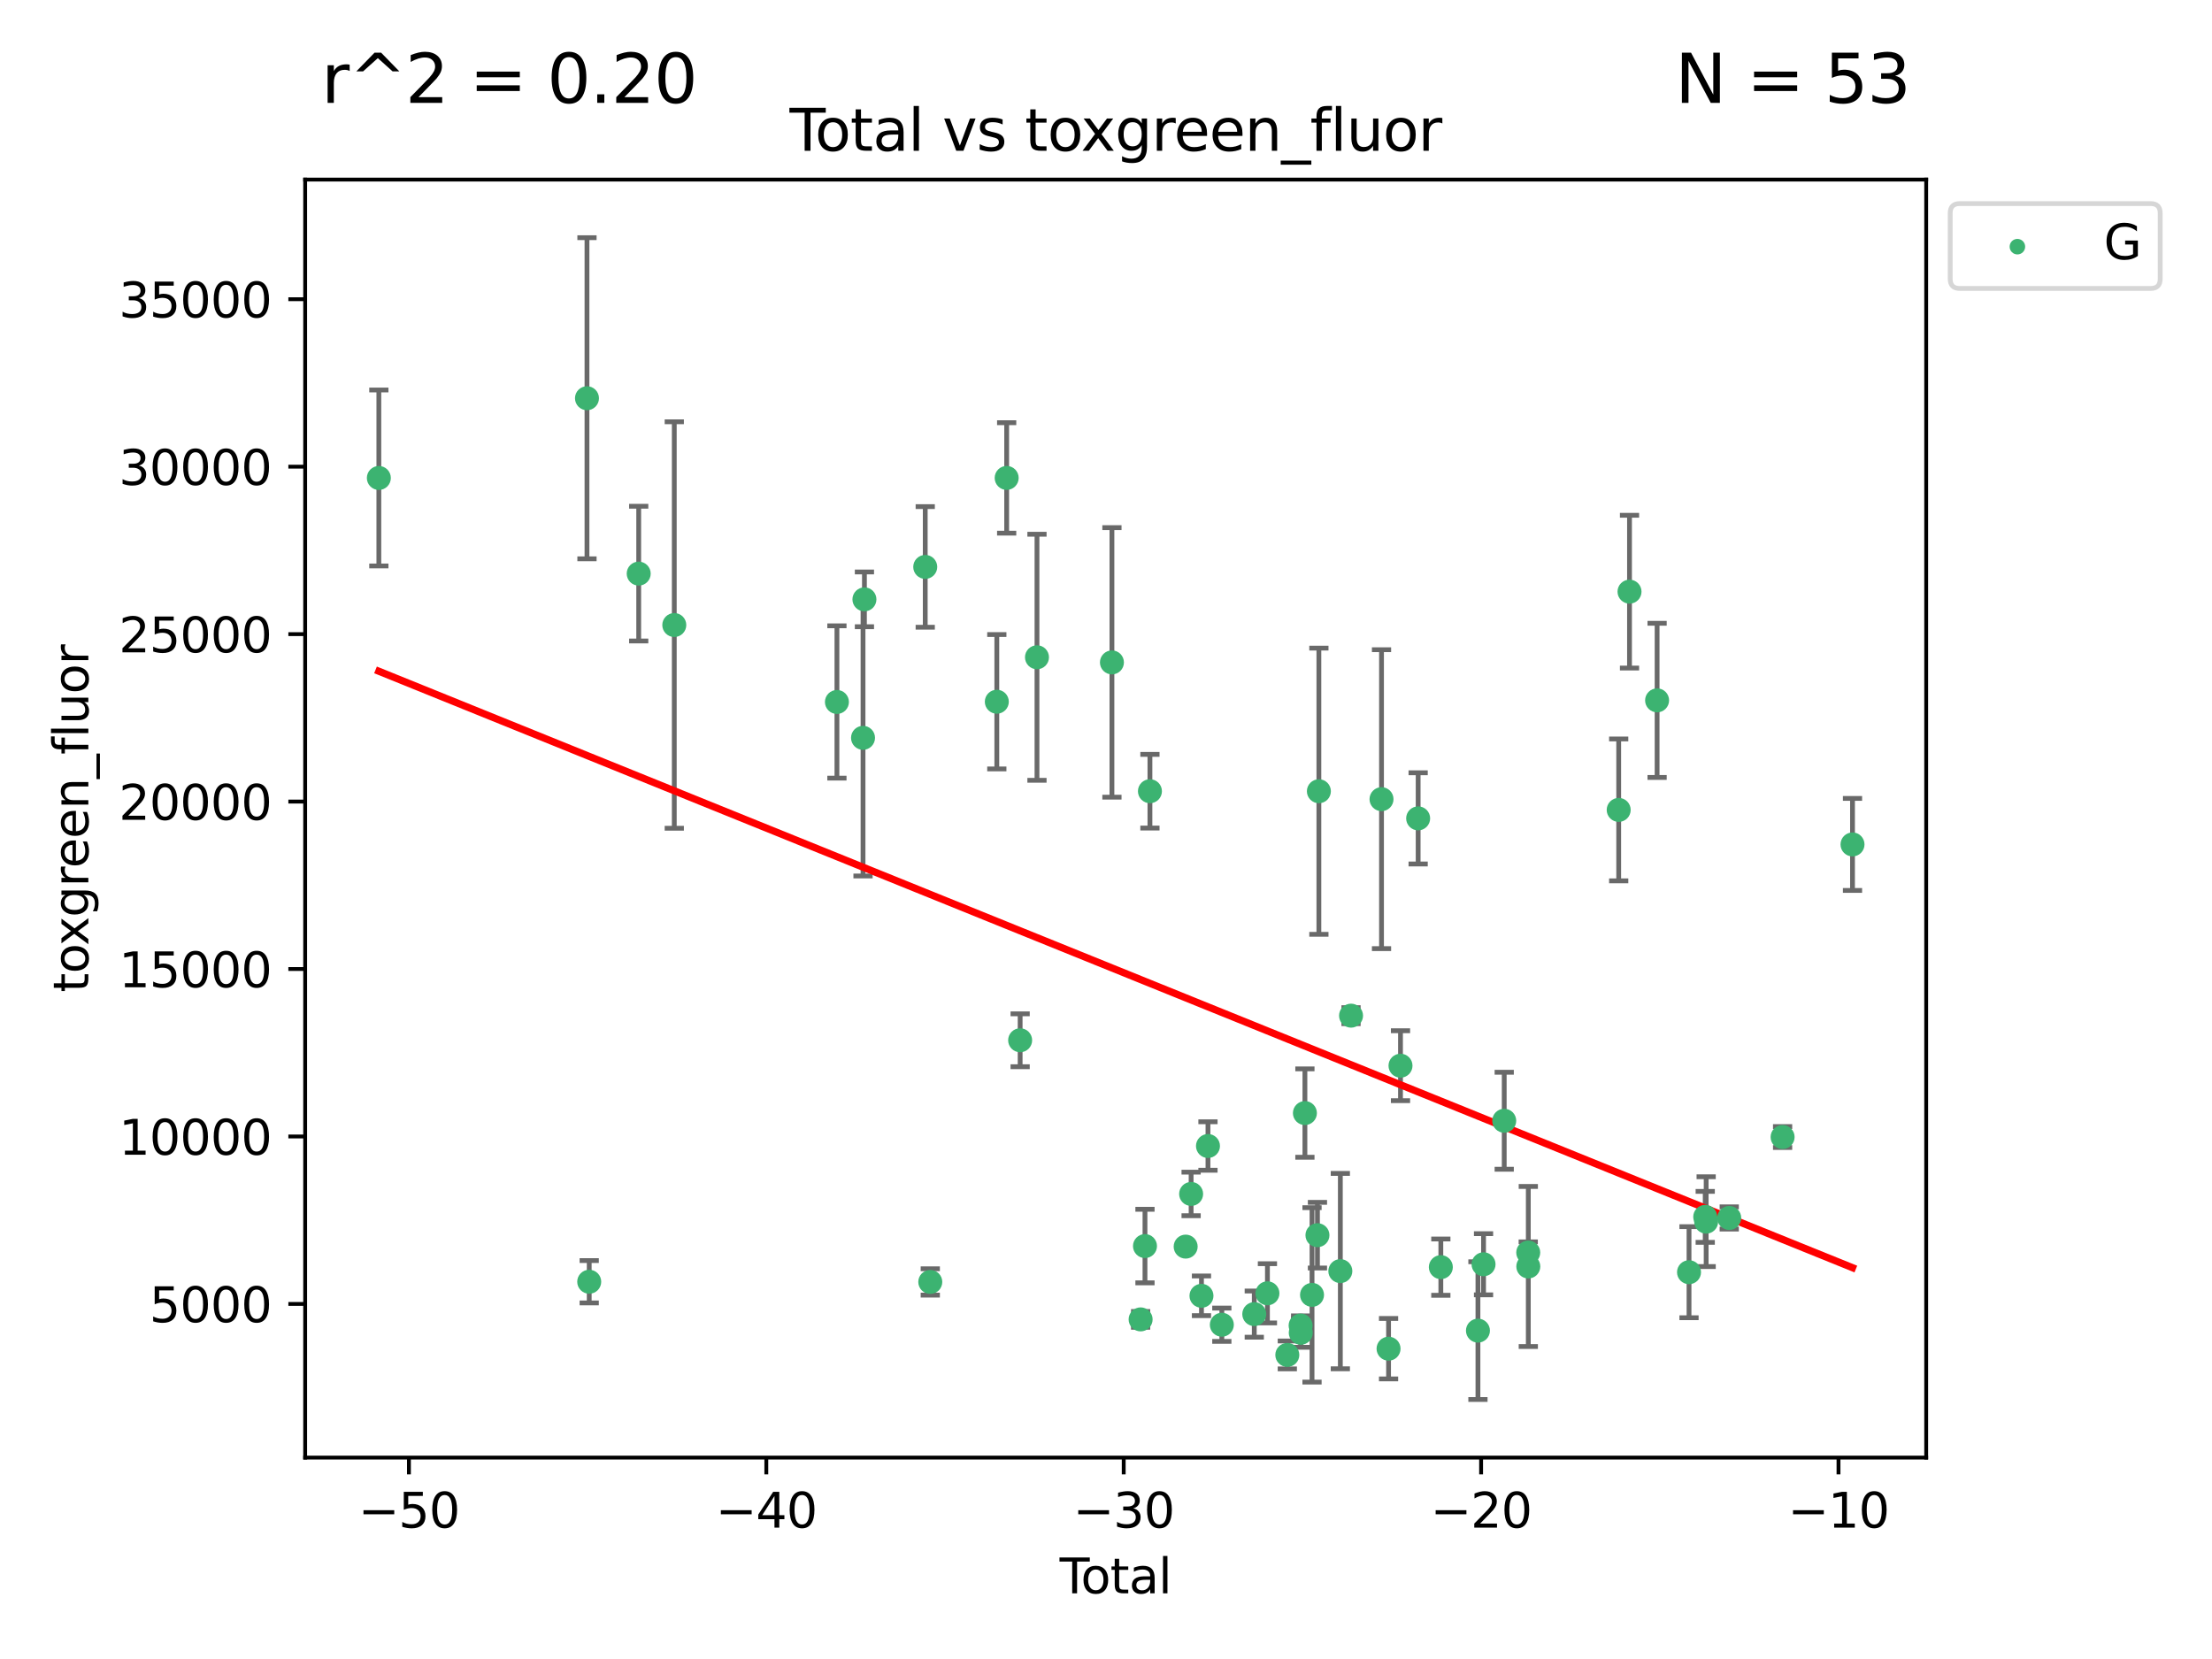 <?xml version="1.0" encoding="utf-8" standalone="no"?>
<!DOCTYPE svg PUBLIC "-//W3C//DTD SVG 1.1//EN"
  "http://www.w3.org/Graphics/SVG/1.1/DTD/svg11.dtd">
<svg xmlns:xlink="http://www.w3.org/1999/xlink" width="460.8pt" height="345.6pt" viewBox="0 0 460.8 345.6" xmlns="http://www.w3.org/2000/svg" version="1.1">
 <defs>
  <style type="text/css">*{stroke-linejoin: round; stroke-linecap: butt}</style>
 </defs>
 <g id="figure_1">
  <g id="patch_1">
   <path d="M 0 345.6 
L 460.8 345.6 
L 460.8 0 
L 0 0 
z
" style="fill: #ffffff"/>
  </g>
  <g id="axes_1">
   <g id="patch_2">
    <path d="M 63.571 303.64 
L 401.26 303.64 
L 401.26 37.411 
L 63.571 37.411 
z
" style="fill: #ffffff"/>
   </g>
   <g id="PathCollection_1">
    <defs>
     <path id="m66eaaedd91" d="M 0 1.118 
C 0.297 1.118 0.581 1 0.791 0.791 
C 1 0.581 1.118 0.297 1.118 0 
C 1.118 -0.297 1 -0.581 0.791 -0.791 
C 0.581 -1 0.297 -1.118 0 -1.118 
C -0.297 -1.118 -0.581 -1 -0.791 -0.791 
C -1 -0.581 -1.118 -0.297 -1.118 0 
C -1.118 0.297 -1 0.581 -0.791 0.791 
C -0.581 1 -0.297 1.118 0 1.118 
z
" style="stroke: #3cb371"/>
    </defs>
    <g clip-path="url(#p261de5736b)">
     <use xlink:href="#m66eaaedd91" x="78.921" y="99.568" style="fill: #3cb371; stroke: #3cb371"/>
     <use xlink:href="#m66eaaedd91" x="122.278" y="82.96" style="fill: #3cb371; stroke: #3cb371"/>
     <use xlink:href="#m66eaaedd91" x="122.745" y="267.011" style="fill: #3cb371; stroke: #3cb371"/>
     <use xlink:href="#m66eaaedd91" x="133.054" y="119.494" style="fill: #3cb371; stroke: #3cb371"/>
     <use xlink:href="#m66eaaedd91" x="140.466" y="130.205" style="fill: #3cb371; stroke: #3cb371"/>
     <use xlink:href="#m66eaaedd91" x="174.347" y="146.233" style="fill: #3cb371; stroke: #3cb371"/>
     <use xlink:href="#m66eaaedd91" x="179.784" y="153.704" style="fill: #3cb371; stroke: #3cb371"/>
     <use xlink:href="#m66eaaedd91" x="180.076" y="124.857" style="fill: #3cb371; stroke: #3cb371"/>
     <use xlink:href="#m66eaaedd91" x="192.744" y="118.098" style="fill: #3cb371; stroke: #3cb371"/>
     <use xlink:href="#m66eaaedd91" x="193.795" y="267.051" style="fill: #3cb371; stroke: #3cb371"/>
     <use xlink:href="#m66eaaedd91" x="207.655" y="146.182" style="fill: #3cb371; stroke: #3cb371"/>
     <use xlink:href="#m66eaaedd91" x="209.708" y="99.56" style="fill: #3cb371; stroke: #3cb371"/>
     <use xlink:href="#m66eaaedd91" x="212.514" y="216.706" style="fill: #3cb371; stroke: #3cb371"/>
     <use xlink:href="#m66eaaedd91" x="216.022" y="136.922" style="fill: #3cb371; stroke: #3cb371"/>
     <use xlink:href="#m66eaaedd91" x="231.636" y="137.991" style="fill: #3cb371; stroke: #3cb371"/>
     <use xlink:href="#m66eaaedd91" x="237.612" y="274.852" style="fill: #3cb371; stroke: #3cb371"/>
     <use xlink:href="#m66eaaedd91" x="238.521" y="259.579" style="fill: #3cb371; stroke: #3cb371"/>
     <use xlink:href="#m66eaaedd91" x="239.552" y="164.825" style="fill: #3cb371; stroke: #3cb371"/>
     <use xlink:href="#m66eaaedd91" x="246.995" y="259.692" style="fill: #3cb371; stroke: #3cb371"/>
     <use xlink:href="#m66eaaedd91" x="248.132" y="248.718" style="fill: #3cb371; stroke: #3cb371"/>
     <use xlink:href="#m66eaaedd91" x="250.289" y="269.94" style="fill: #3cb371; stroke: #3cb371"/>
     <use xlink:href="#m66eaaedd91" x="251.643" y="238.732" style="fill: #3cb371; stroke: #3cb371"/>
     <use xlink:href="#m66eaaedd91" x="254.53" y="275.967" style="fill: #3cb371; stroke: #3cb371"/>
     <use xlink:href="#m66eaaedd91" x="261.288" y="273.753" style="fill: #3cb371; stroke: #3cb371"/>
     <use xlink:href="#m66eaaedd91" x="264.028" y="269.422" style="fill: #3cb371; stroke: #3cb371"/>
     <use xlink:href="#m66eaaedd91" x="268.172" y="282.255" style="fill: #3cb371; stroke: #3cb371"/>
     <use xlink:href="#m66eaaedd91" x="270.942" y="276.133" style="fill: #3cb371; stroke: #3cb371"/>
     <use xlink:href="#m66eaaedd91" x="270.973" y="277.644" style="fill: #3cb371; stroke: #3cb371"/>
     <use xlink:href="#m66eaaedd91" x="271.837" y="231.873" style="fill: #3cb371; stroke: #3cb371"/>
     <use xlink:href="#m66eaaedd91" x="273.319" y="269.747" style="fill: #3cb371; stroke: #3cb371"/>
     <use xlink:href="#m66eaaedd91" x="274.449" y="257.311" style="fill: #3cb371; stroke: #3cb371"/>
     <use xlink:href="#m66eaaedd91" x="274.747" y="164.829" style="fill: #3cb371; stroke: #3cb371"/>
     <use xlink:href="#m66eaaedd91" x="279.217" y="264.794" style="fill: #3cb371; stroke: #3cb371"/>
     <use xlink:href="#m66eaaedd91" x="281.447" y="211.581" style="fill: #3cb371; stroke: #3cb371"/>
     <use xlink:href="#m66eaaedd91" x="287.795" y="166.481" style="fill: #3cb371; stroke: #3cb371"/>
     <use xlink:href="#m66eaaedd91" x="289.262" y="280.956" style="fill: #3cb371; stroke: #3cb371"/>
     <use xlink:href="#m66eaaedd91" x="291.75" y="222.005" style="fill: #3cb371; stroke: #3cb371"/>
     <use xlink:href="#m66eaaedd91" x="295.426" y="170.482" style="fill: #3cb371; stroke: #3cb371"/>
     <use xlink:href="#m66eaaedd91" x="300.153" y="263.968" style="fill: #3cb371; stroke: #3cb371"/>
     <use xlink:href="#m66eaaedd91" x="307.883" y="277.195" style="fill: #3cb371; stroke: #3cb371"/>
     <use xlink:href="#m66eaaedd91" x="309.049" y="263.37" style="fill: #3cb371; stroke: #3cb371"/>
     <use xlink:href="#m66eaaedd91" x="313.358" y="233.473" style="fill: #3cb371; stroke: #3cb371"/>
     <use xlink:href="#m66eaaedd91" x="318.359" y="260.927" style="fill: #3cb371; stroke: #3cb371"/>
     <use xlink:href="#m66eaaedd91" x="318.374" y="263.832" style="fill: #3cb371; stroke: #3cb371"/>
     <use xlink:href="#m66eaaedd91" x="337.204" y="168.718" style="fill: #3cb371; stroke: #3cb371"/>
     <use xlink:href="#m66eaaedd91" x="339.458" y="123.252" style="fill: #3cb371; stroke: #3cb371"/>
     <use xlink:href="#m66eaaedd91" x="345.204" y="145.898" style="fill: #3cb371; stroke: #3cb371"/>
     <use xlink:href="#m66eaaedd91" x="351.854" y="265.024" style="fill: #3cb371; stroke: #3cb371"/>
     <use xlink:href="#m66eaaedd91" x="355.23" y="253.492" style="fill: #3cb371; stroke: #3cb371"/>
     <use xlink:href="#m66eaaedd91" x="355.424" y="254.494" style="fill: #3cb371; stroke: #3cb371"/>
     <use xlink:href="#m66eaaedd91" x="360.232" y="253.723" style="fill: #3cb371; stroke: #3cb371"/>
     <use xlink:href="#m66eaaedd91" x="371.349" y="236.865" style="fill: #3cb371; stroke: #3cb371"/>
     <use xlink:href="#m66eaaedd91" x="385.911" y="175.91" style="fill: #3cb371; stroke: #3cb371"/>
    </g>
   </g>
   <g id="matplotlib.axis_1">
    <g id="xtick_1">
     <g id="line2d_1">
      <defs>
       <path id="mde7585694d" d="M 0 0 
L 0 3.5 
" style="stroke: #000000; stroke-width: 0.8"/>
      </defs>
      <g>
       <use xlink:href="#mde7585694d" x="85.187" y="303.64" style="stroke: #000000; stroke-width: 0.8"/>
      </g>
     </g>
     <g id="text_1">
      <!-- −50 -->
      <g transform="translate(74.634 318.238)scale(0.1 -0.1)">
       <defs>
        <path id="DejaVuSans-2212" d="M 678 2272 
L 4684 2272 
L 4684 1741 
L 678 1741 
L 678 2272 
z
" transform="scale(0.016)"/>
        <path id="DejaVuSans-35" d="M 691 4666 
L 3169 4666 
L 3169 4134 
L 1269 4134 
L 1269 2991 
Q 1406 3038 1543 3061 
Q 1681 3084 1819 3084 
Q 2600 3084 3056 2656 
Q 3513 2228 3513 1497 
Q 3513 744 3044 326 
Q 2575 -91 1722 -91 
Q 1428 -91 1123 -41 
Q 819 9 494 109 
L 494 744 
Q 775 591 1075 516 
Q 1375 441 1709 441 
Q 2250 441 2565 725 
Q 2881 1009 2881 1497 
Q 2881 1984 2565 2268 
Q 2250 2553 1709 2553 
Q 1456 2553 1204 2497 
Q 953 2441 691 2322 
L 691 4666 
z
" transform="scale(0.016)"/>
        <path id="DejaVuSans-30" d="M 2034 4250 
Q 1547 4250 1301 3770 
Q 1056 3291 1056 2328 
Q 1056 1369 1301 889 
Q 1547 409 2034 409 
Q 2525 409 2770 889 
Q 3016 1369 3016 2328 
Q 3016 3291 2770 3770 
Q 2525 4250 2034 4250 
z
M 2034 4750 
Q 2819 4750 3233 4129 
Q 3647 3509 3647 2328 
Q 3647 1150 3233 529 
Q 2819 -91 2034 -91 
Q 1250 -91 836 529 
Q 422 1150 422 2328 
Q 422 3509 836 4129 
Q 1250 4750 2034 4750 
z
" transform="scale(0.016)"/>
       </defs>
       <use xlink:href="#DejaVuSans-2212"/>
       <use xlink:href="#DejaVuSans-35" x="83.789"/>
       <use xlink:href="#DejaVuSans-30" x="147.412"/>
      </g>
     </g>
    </g>
    <g id="xtick_2">
     <g id="line2d_2">
      <g>
       <use xlink:href="#mde7585694d" x="159.638" y="303.64" style="stroke: #000000; stroke-width: 0.8"/>
      </g>
     </g>
     <g id="text_2">
      <!-- −40 -->
      <g transform="translate(149.086 318.238)scale(0.1 -0.1)">
       <defs>
        <path id="DejaVuSans-34" d="M 2419 4116 
L 825 1625 
L 2419 1625 
L 2419 4116 
z
M 2253 4666 
L 3047 4666 
L 3047 1625 
L 3713 1625 
L 3713 1100 
L 3047 1100 
L 3047 0 
L 2419 0 
L 2419 1100 
L 313 1100 
L 313 1709 
L 2253 4666 
z
" transform="scale(0.016)"/>
       </defs>
       <use xlink:href="#DejaVuSans-2212"/>
       <use xlink:href="#DejaVuSans-34" x="83.789"/>
       <use xlink:href="#DejaVuSans-30" x="147.412"/>
      </g>
     </g>
    </g>
    <g id="xtick_3">
     <g id="line2d_3">
      <g>
       <use xlink:href="#mde7585694d" x="234.089" y="303.64" style="stroke: #000000; stroke-width: 0.8"/>
      </g>
     </g>
     <g id="text_3">
      <!-- −30 -->
      <g transform="translate(223.537 318.238)scale(0.1 -0.1)">
       <defs>
        <path id="DejaVuSans-33" d="M 2597 2516 
Q 3050 2419 3304 2112 
Q 3559 1806 3559 1356 
Q 3559 666 3084 287 
Q 2609 -91 1734 -91 
Q 1441 -91 1130 -33 
Q 819 25 488 141 
L 488 750 
Q 750 597 1062 519 
Q 1375 441 1716 441 
Q 2309 441 2620 675 
Q 2931 909 2931 1356 
Q 2931 1769 2642 2001 
Q 2353 2234 1838 2234 
L 1294 2234 
L 1294 2753 
L 1863 2753 
Q 2328 2753 2575 2939 
Q 2822 3125 2822 3475 
Q 2822 3834 2567 4026 
Q 2313 4219 1838 4219 
Q 1578 4219 1281 4162 
Q 984 4106 628 3988 
L 628 4550 
Q 988 4650 1302 4700 
Q 1616 4750 1894 4750 
Q 2613 4750 3031 4423 
Q 3450 4097 3450 3541 
Q 3450 3153 3228 2886 
Q 3006 2619 2597 2516 
z
" transform="scale(0.016)"/>
       </defs>
       <use xlink:href="#DejaVuSans-2212"/>
       <use xlink:href="#DejaVuSans-33" x="83.789"/>
       <use xlink:href="#DejaVuSans-30" x="147.412"/>
      </g>
     </g>
    </g>
    <g id="xtick_4">
     <g id="line2d_4">
      <g>
       <use xlink:href="#mde7585694d" x="308.541" y="303.64" style="stroke: #000000; stroke-width: 0.8"/>
      </g>
     </g>
     <g id="text_4">
      <!-- −20 -->
      <g transform="translate(297.988 318.238)scale(0.1 -0.1)">
       <defs>
        <path id="DejaVuSans-32" d="M 1228 531 
L 3431 531 
L 3431 0 
L 469 0 
L 469 531 
Q 828 903 1448 1529 
Q 2069 2156 2228 2338 
Q 2531 2678 2651 2914 
Q 2772 3150 2772 3378 
Q 2772 3750 2511 3984 
Q 2250 4219 1831 4219 
Q 1534 4219 1204 4116 
Q 875 4013 500 3803 
L 500 4441 
Q 881 4594 1212 4672 
Q 1544 4750 1819 4750 
Q 2544 4750 2975 4387 
Q 3406 4025 3406 3419 
Q 3406 3131 3298 2873 
Q 3191 2616 2906 2266 
Q 2828 2175 2409 1742 
Q 1991 1309 1228 531 
z
" transform="scale(0.016)"/>
       </defs>
       <use xlink:href="#DejaVuSans-2212"/>
       <use xlink:href="#DejaVuSans-32" x="83.789"/>
       <use xlink:href="#DejaVuSans-30" x="147.412"/>
      </g>
     </g>
    </g>
    <g id="xtick_5">
     <g id="line2d_5">
      <g>
       <use xlink:href="#mde7585694d" x="382.992" y="303.64" style="stroke: #000000; stroke-width: 0.8"/>
      </g>
     </g>
     <g id="text_5">
      <!-- −10 -->
      <g transform="translate(372.44 318.238)scale(0.1 -0.1)">
       <defs>
        <path id="DejaVuSans-31" d="M 794 531 
L 1825 531 
L 1825 4091 
L 703 3866 
L 703 4441 
L 1819 4666 
L 2450 4666 
L 2450 531 
L 3481 531 
L 3481 0 
L 794 0 
L 794 531 
z
" transform="scale(0.016)"/>
       </defs>
       <use xlink:href="#DejaVuSans-2212"/>
       <use xlink:href="#DejaVuSans-31" x="83.789"/>
       <use xlink:href="#DejaVuSans-30" x="147.412"/>
      </g>
     </g>
    </g>
    <g id="text_6">
     <!-- Total -->
     <g transform="translate(220.739 331.917)scale(0.1 -0.1)">
      <defs>
       <path id="DejaVuSans-54" d="M -19 4666 
L 3928 4666 
L 3928 4134 
L 2272 4134 
L 2272 0 
L 1638 0 
L 1638 4134 
L -19 4134 
L -19 4666 
z
" transform="scale(0.016)"/>
       <path id="DejaVuSans-6f" d="M 1959 3097 
Q 1497 3097 1228 2736 
Q 959 2375 959 1747 
Q 959 1119 1226 758 
Q 1494 397 1959 397 
Q 2419 397 2687 759 
Q 2956 1122 2956 1747 
Q 2956 2369 2687 2733 
Q 2419 3097 1959 3097 
z
M 1959 3584 
Q 2709 3584 3137 3096 
Q 3566 2609 3566 1747 
Q 3566 888 3137 398 
Q 2709 -91 1959 -91 
Q 1206 -91 779 398 
Q 353 888 353 1747 
Q 353 2609 779 3096 
Q 1206 3584 1959 3584 
z
" transform="scale(0.016)"/>
       <path id="DejaVuSans-74" d="M 1172 4494 
L 1172 3500 
L 2356 3500 
L 2356 3053 
L 1172 3053 
L 1172 1153 
Q 1172 725 1289 603 
Q 1406 481 1766 481 
L 2356 481 
L 2356 0 
L 1766 0 
Q 1100 0 847 248 
Q 594 497 594 1153 
L 594 3053 
L 172 3053 
L 172 3500 
L 594 3500 
L 594 4494 
L 1172 4494 
z
" transform="scale(0.016)"/>
       <path id="DejaVuSans-61" d="M 2194 1759 
Q 1497 1759 1228 1600 
Q 959 1441 959 1056 
Q 959 750 1161 570 
Q 1363 391 1709 391 
Q 2188 391 2477 730 
Q 2766 1069 2766 1631 
L 2766 1759 
L 2194 1759 
z
M 3341 1997 
L 3341 0 
L 2766 0 
L 2766 531 
Q 2569 213 2275 61 
Q 1981 -91 1556 -91 
Q 1019 -91 701 211 
Q 384 513 384 1019 
Q 384 1609 779 1909 
Q 1175 2209 1959 2209 
L 2766 2209 
L 2766 2266 
Q 2766 2663 2505 2880 
Q 2244 3097 1772 3097 
Q 1472 3097 1187 3025 
Q 903 2953 641 2809 
L 641 3341 
Q 956 3463 1253 3523 
Q 1550 3584 1831 3584 
Q 2591 3584 2966 3190 
Q 3341 2797 3341 1997 
z
" transform="scale(0.016)"/>
       <path id="DejaVuSans-6c" d="M 603 4863 
L 1178 4863 
L 1178 0 
L 603 0 
L 603 4863 
z
" transform="scale(0.016)"/>
      </defs>
      <use xlink:href="#DejaVuSans-54"/>
      <use xlink:href="#DejaVuSans-6f" x="44.084"/>
      <use xlink:href="#DejaVuSans-74" x="105.266"/>
      <use xlink:href="#DejaVuSans-61" x="144.475"/>
      <use xlink:href="#DejaVuSans-6c" x="205.754"/>
     </g>
    </g>
   </g>
   <g id="matplotlib.axis_2">
    <g id="ytick_1">
     <g id="line2d_6">
      <defs>
       <path id="m76c752aab3" d="M 0 0 
L -3.5 0 
" style="stroke: #000000; stroke-width: 0.8"/>
      </defs>
      <g>
       <use xlink:href="#m76c752aab3" x="63.571" y="271.633" style="stroke: #000000; stroke-width: 0.8"/>
      </g>
     </g>
     <g id="text_7">
      <!-- 5000 -->
      <g transform="translate(31.121 275.432)scale(0.1 -0.1)">
       <use xlink:href="#DejaVuSans-35"/>
       <use xlink:href="#DejaVuSans-30" x="63.623"/>
       <use xlink:href="#DejaVuSans-30" x="127.246"/>
       <use xlink:href="#DejaVuSans-30" x="190.869"/>
      </g>
     </g>
    </g>
    <g id="ytick_2">
     <g id="line2d_7">
      <g>
       <use xlink:href="#m76c752aab3" x="63.571" y="236.749" style="stroke: #000000; stroke-width: 0.8"/>
      </g>
     </g>
     <g id="text_8">
      <!-- 10000 -->
      <g transform="translate(24.759 240.548)scale(0.1 -0.1)">
       <use xlink:href="#DejaVuSans-31"/>
       <use xlink:href="#DejaVuSans-30" x="63.623"/>
       <use xlink:href="#DejaVuSans-30" x="127.246"/>
       <use xlink:href="#DejaVuSans-30" x="190.869"/>
       <use xlink:href="#DejaVuSans-30" x="254.492"/>
      </g>
     </g>
    </g>
    <g id="ytick_3">
     <g id="line2d_8">
      <g>
       <use xlink:href="#m76c752aab3" x="63.571" y="201.865" style="stroke: #000000; stroke-width: 0.8"/>
      </g>
     </g>
     <g id="text_9">
      <!-- 15000 -->
      <g transform="translate(24.759 205.664)scale(0.1 -0.1)">
       <use xlink:href="#DejaVuSans-31"/>
       <use xlink:href="#DejaVuSans-35" x="63.623"/>
       <use xlink:href="#DejaVuSans-30" x="127.246"/>
       <use xlink:href="#DejaVuSans-30" x="190.869"/>
       <use xlink:href="#DejaVuSans-30" x="254.492"/>
      </g>
     </g>
    </g>
    <g id="ytick_4">
     <g id="line2d_9">
      <g>
       <use xlink:href="#m76c752aab3" x="63.571" y="166.981" style="stroke: #000000; stroke-width: 0.8"/>
      </g>
     </g>
     <g id="text_10">
      <!-- 20000 -->
      <g transform="translate(24.759 170.78)scale(0.1 -0.1)">
       <use xlink:href="#DejaVuSans-32"/>
       <use xlink:href="#DejaVuSans-30" x="63.623"/>
       <use xlink:href="#DejaVuSans-30" x="127.246"/>
       <use xlink:href="#DejaVuSans-30" x="190.869"/>
       <use xlink:href="#DejaVuSans-30" x="254.492"/>
      </g>
     </g>
    </g>
    <g id="ytick_5">
     <g id="line2d_10">
      <g>
       <use xlink:href="#m76c752aab3" x="63.571" y="132.097" style="stroke: #000000; stroke-width: 0.8"/>
      </g>
     </g>
     <g id="text_11">
      <!-- 25000 -->
      <g transform="translate(24.759 135.896)scale(0.1 -0.1)">
       <use xlink:href="#DejaVuSans-32"/>
       <use xlink:href="#DejaVuSans-35" x="63.623"/>
       <use xlink:href="#DejaVuSans-30" x="127.246"/>
       <use xlink:href="#DejaVuSans-30" x="190.869"/>
       <use xlink:href="#DejaVuSans-30" x="254.492"/>
      </g>
     </g>
    </g>
    <g id="ytick_6">
     <g id="line2d_11">
      <g>
       <use xlink:href="#m76c752aab3" x="63.571" y="97.213" style="stroke: #000000; stroke-width: 0.8"/>
      </g>
     </g>
     <g id="text_12">
      <!-- 30000 -->
      <g transform="translate(24.759 101.013)scale(0.1 -0.1)">
       <use xlink:href="#DejaVuSans-33"/>
       <use xlink:href="#DejaVuSans-30" x="63.623"/>
       <use xlink:href="#DejaVuSans-30" x="127.246"/>
       <use xlink:href="#DejaVuSans-30" x="190.869"/>
       <use xlink:href="#DejaVuSans-30" x="254.492"/>
      </g>
     </g>
    </g>
    <g id="ytick_7">
     <g id="line2d_12">
      <g>
       <use xlink:href="#m76c752aab3" x="63.571" y="62.33" style="stroke: #000000; stroke-width: 0.8"/>
      </g>
     </g>
     <g id="text_13">
      <!-- 35000 -->
      <g transform="translate(24.759 66.129)scale(0.1 -0.1)">
       <use xlink:href="#DejaVuSans-33"/>
       <use xlink:href="#DejaVuSans-35" x="63.623"/>
       <use xlink:href="#DejaVuSans-30" x="127.246"/>
       <use xlink:href="#DejaVuSans-30" x="190.869"/>
       <use xlink:href="#DejaVuSans-30" x="254.492"/>
      </g>
     </g>
    </g>
    <g id="text_14">
     <!-- toxgreen_fluor -->
     <g transform="translate(18.401 206.72)rotate(-90)scale(0.1 -0.1)">
      <defs>
       <path id="DejaVuSans-78" d="M 3513 3500 
L 2247 1797 
L 3578 0 
L 2900 0 
L 1881 1375 
L 863 0 
L 184 0 
L 1544 1831 
L 300 3500 
L 978 3500 
L 1906 2253 
L 2834 3500 
L 3513 3500 
z
" transform="scale(0.016)"/>
       <path id="DejaVuSans-67" d="M 2906 1791 
Q 2906 2416 2648 2759 
Q 2391 3103 1925 3103 
Q 1463 3103 1205 2759 
Q 947 2416 947 1791 
Q 947 1169 1205 825 
Q 1463 481 1925 481 
Q 2391 481 2648 825 
Q 2906 1169 2906 1791 
z
M 3481 434 
Q 3481 -459 3084 -895 
Q 2688 -1331 1869 -1331 
Q 1566 -1331 1297 -1286 
Q 1028 -1241 775 -1147 
L 775 -588 
Q 1028 -725 1275 -790 
Q 1522 -856 1778 -856 
Q 2344 -856 2625 -561 
Q 2906 -266 2906 331 
L 2906 616 
Q 2728 306 2450 153 
Q 2172 0 1784 0 
Q 1141 0 747 490 
Q 353 981 353 1791 
Q 353 2603 747 3093 
Q 1141 3584 1784 3584 
Q 2172 3584 2450 3431 
Q 2728 3278 2906 2969 
L 2906 3500 
L 3481 3500 
L 3481 434 
z
" transform="scale(0.016)"/>
       <path id="DejaVuSans-72" d="M 2631 2963 
Q 2534 3019 2420 3045 
Q 2306 3072 2169 3072 
Q 1681 3072 1420 2755 
Q 1159 2438 1159 1844 
L 1159 0 
L 581 0 
L 581 3500 
L 1159 3500 
L 1159 2956 
Q 1341 3275 1631 3429 
Q 1922 3584 2338 3584 
Q 2397 3584 2469 3576 
Q 2541 3569 2628 3553 
L 2631 2963 
z
" transform="scale(0.016)"/>
       <path id="DejaVuSans-65" d="M 3597 1894 
L 3597 1613 
L 953 1613 
Q 991 1019 1311 708 
Q 1631 397 2203 397 
Q 2534 397 2845 478 
Q 3156 559 3463 722 
L 3463 178 
Q 3153 47 2828 -22 
Q 2503 -91 2169 -91 
Q 1331 -91 842 396 
Q 353 884 353 1716 
Q 353 2575 817 3079 
Q 1281 3584 2069 3584 
Q 2775 3584 3186 3129 
Q 3597 2675 3597 1894 
z
M 3022 2063 
Q 3016 2534 2758 2815 
Q 2500 3097 2075 3097 
Q 1594 3097 1305 2825 
Q 1016 2553 972 2059 
L 3022 2063 
z
" transform="scale(0.016)"/>
       <path id="DejaVuSans-6e" d="M 3513 2113 
L 3513 0 
L 2938 0 
L 2938 2094 
Q 2938 2591 2744 2837 
Q 2550 3084 2163 3084 
Q 1697 3084 1428 2787 
Q 1159 2491 1159 1978 
L 1159 0 
L 581 0 
L 581 3500 
L 1159 3500 
L 1159 2956 
Q 1366 3272 1645 3428 
Q 1925 3584 2291 3584 
Q 2894 3584 3203 3211 
Q 3513 2838 3513 2113 
z
" transform="scale(0.016)"/>
       <path id="DejaVuSans-5f" d="M 3263 -1063 
L 3263 -1509 
L -63 -1509 
L -63 -1063 
L 3263 -1063 
z
" transform="scale(0.016)"/>
       <path id="DejaVuSans-66" d="M 2375 4863 
L 2375 4384 
L 1825 4384 
Q 1516 4384 1395 4259 
Q 1275 4134 1275 3809 
L 1275 3500 
L 2222 3500 
L 2222 3053 
L 1275 3053 
L 1275 0 
L 697 0 
L 697 3053 
L 147 3053 
L 147 3500 
L 697 3500 
L 697 3744 
Q 697 4328 969 4595 
Q 1241 4863 1831 4863 
L 2375 4863 
z
" transform="scale(0.016)"/>
       <path id="DejaVuSans-75" d="M 544 1381 
L 544 3500 
L 1119 3500 
L 1119 1403 
Q 1119 906 1312 657 
Q 1506 409 1894 409 
Q 2359 409 2629 706 
Q 2900 1003 2900 1516 
L 2900 3500 
L 3475 3500 
L 3475 0 
L 2900 0 
L 2900 538 
Q 2691 219 2414 64 
Q 2138 -91 1772 -91 
Q 1169 -91 856 284 
Q 544 659 544 1381 
z
M 1991 3584 
L 1991 3584 
z
" transform="scale(0.016)"/>
      </defs>
      <use xlink:href="#DejaVuSans-74"/>
      <use xlink:href="#DejaVuSans-6f" x="39.209"/>
      <use xlink:href="#DejaVuSans-78" x="97.266"/>
      <use xlink:href="#DejaVuSans-67" x="156.445"/>
      <use xlink:href="#DejaVuSans-72" x="219.922"/>
      <use xlink:href="#DejaVuSans-65" x="258.785"/>
      <use xlink:href="#DejaVuSans-65" x="320.309"/>
      <use xlink:href="#DejaVuSans-6e" x="381.832"/>
      <use xlink:href="#DejaVuSans-5f" x="445.211"/>
      <use xlink:href="#DejaVuSans-66" x="495.211"/>
      <use xlink:href="#DejaVuSans-6c" x="530.416"/>
      <use xlink:href="#DejaVuSans-75" x="558.199"/>
      <use xlink:href="#DejaVuSans-6f" x="621.578"/>
      <use xlink:href="#DejaVuSans-72" x="682.76"/>
     </g>
    </g>
   </g>
   <g id="LineCollection_1">
    <path d="M 78.921 117.897 
L 78.921 81.238 
" clip-path="url(#p261de5736b)" style="fill: none; stroke: #696969"/>
    <path d="M 122.278 116.408 
L 122.278 49.513 
" clip-path="url(#p261de5736b)" style="fill: none; stroke: #696969"/>
    <path d="M 122.745 271.423 
L 122.745 262.598 
" clip-path="url(#p261de5736b)" style="fill: none; stroke: #696969"/>
    <path d="M 133.054 133.526 
L 133.054 105.461 
" clip-path="url(#p261de5736b)" style="fill: none; stroke: #696969"/>
    <path d="M 140.466 172.542 
L 140.466 87.867 
" clip-path="url(#p261de5736b)" style="fill: none; stroke: #696969"/>
    <path d="M 174.347 162.094 
L 174.347 130.372 
" clip-path="url(#p261de5736b)" style="fill: none; stroke: #696969"/>
    <path d="M 179.784 182.486 
L 179.784 124.923 
" clip-path="url(#p261de5736b)" style="fill: none; stroke: #696969"/>
    <path d="M 180.076 130.561 
L 180.076 119.154 
" clip-path="url(#p261de5736b)" style="fill: none; stroke: #696969"/>
    <path d="M 192.744 130.662 
L 192.744 105.533 
" clip-path="url(#p261de5736b)" style="fill: none; stroke: #696969"/>
    <path d="M 193.795 269.797 
L 193.795 264.305 
" clip-path="url(#p261de5736b)" style="fill: none; stroke: #696969"/>
    <path d="M 207.655 160.176 
L 207.655 132.188 
" clip-path="url(#p261de5736b)" style="fill: none; stroke: #696969"/>
    <path d="M 209.708 111.064 
L 209.708 88.056 
" clip-path="url(#p261de5736b)" style="fill: none; stroke: #696969"/>
    <path d="M 212.514 222.216 
L 212.514 211.197 
" clip-path="url(#p261de5736b)" style="fill: none; stroke: #696969"/>
    <path d="M 216.022 162.552 
L 216.022 111.293 
" clip-path="url(#p261de5736b)" style="fill: none; stroke: #696969"/>
    <path d="M 231.636 166.064 
L 231.636 109.918 
" clip-path="url(#p261de5736b)" style="fill: none; stroke: #696969"/>
    <path d="M 237.612 276.493 
L 237.612 273.211 
" clip-path="url(#p261de5736b)" style="fill: none; stroke: #696969"/>
    <path d="M 238.521 267.241 
L 238.521 251.917 
" clip-path="url(#p261de5736b)" style="fill: none; stroke: #696969"/>
    <path d="M 239.552 172.498 
L 239.552 157.152 
" clip-path="url(#p261de5736b)" style="fill: none; stroke: #696969"/>
    <path d="M 246.995 260.56 
L 246.995 258.824 
" clip-path="url(#p261de5736b)" style="fill: none; stroke: #696969"/>
    <path d="M 248.132 253.257 
L 248.132 244.179 
" clip-path="url(#p261de5736b)" style="fill: none; stroke: #696969"/>
    <path d="M 250.289 274.072 
L 250.289 265.808 
" clip-path="url(#p261de5736b)" style="fill: none; stroke: #696969"/>
    <path d="M 251.643 243.781 
L 251.643 233.683 
" clip-path="url(#p261de5736b)" style="fill: none; stroke: #696969"/>
    <path d="M 254.53 279.437 
L 254.53 272.498 
" clip-path="url(#p261de5736b)" style="fill: none; stroke: #696969"/>
    <path d="M 261.288 278.561 
L 261.288 268.945 
" clip-path="url(#p261de5736b)" style="fill: none; stroke: #696969"/>
    <path d="M 264.028 275.591 
L 264.028 263.253 
" clip-path="url(#p261de5736b)" style="fill: none; stroke: #696969"/>
    <path d="M 268.172 285.162 
L 268.172 279.348 
" clip-path="url(#p261de5736b)" style="fill: none; stroke: #696969"/>
    <path d="M 270.942 278.146 
L 270.942 274.12 
" clip-path="url(#p261de5736b)" style="fill: none; stroke: #696969"/>
    <path d="M 270.973 280.665 
L 270.973 274.622 
" clip-path="url(#p261de5736b)" style="fill: none; stroke: #696969"/>
    <path d="M 271.837 241.078 
L 271.837 222.668 
" clip-path="url(#p261de5736b)" style="fill: none; stroke: #696969"/>
    <path d="M 273.319 287.918 
L 273.319 251.577 
" clip-path="url(#p261de5736b)" style="fill: none; stroke: #696969"/>
    <path d="M 274.449 264.145 
L 274.449 250.476 
" clip-path="url(#p261de5736b)" style="fill: none; stroke: #696969"/>
    <path d="M 274.747 194.639 
L 274.747 135.018 
" clip-path="url(#p261de5736b)" style="fill: none; stroke: #696969"/>
    <path d="M 279.217 285.142 
L 279.217 244.446 
" clip-path="url(#p261de5736b)" style="fill: none; stroke: #696969"/>
    <path d="M 281.447 213.255 
L 281.447 209.907 
" clip-path="url(#p261de5736b)" style="fill: none; stroke: #696969"/>
    <path d="M 287.795 197.617 
L 287.795 135.346 
" clip-path="url(#p261de5736b)" style="fill: none; stroke: #696969"/>
    <path d="M 289.262 287.251 
L 289.262 274.66 
" clip-path="url(#p261de5736b)" style="fill: none; stroke: #696969"/>
    <path d="M 291.75 229.291 
L 291.75 214.719 
" clip-path="url(#p261de5736b)" style="fill: none; stroke: #696969"/>
    <path d="M 295.426 179.981 
L 295.426 160.983 
" clip-path="url(#p261de5736b)" style="fill: none; stroke: #696969"/>
    <path d="M 300.153 269.833 
L 300.153 258.103 
" clip-path="url(#p261de5736b)" style="fill: none; stroke: #696969"/>
    <path d="M 307.883 291.539 
L 307.883 262.85 
" clip-path="url(#p261de5736b)" style="fill: none; stroke: #696969"/>
    <path d="M 309.049 269.739 
L 309.049 257.001 
" clip-path="url(#p261de5736b)" style="fill: none; stroke: #696969"/>
    <path d="M 313.358 243.573 
L 313.358 223.373 
" clip-path="url(#p261de5736b)" style="fill: none; stroke: #696969"/>
    <path d="M 318.359 263.153 
L 318.359 258.702 
" clip-path="url(#p261de5736b)" style="fill: none; stroke: #696969"/>
    <path d="M 318.374 280.503 
L 318.374 247.161 
" clip-path="url(#p261de5736b)" style="fill: none; stroke: #696969"/>
    <path d="M 337.204 183.496 
L 337.204 153.941 
" clip-path="url(#p261de5736b)" style="fill: none; stroke: #696969"/>
    <path d="M 339.458 139.164 
L 339.458 107.34 
" clip-path="url(#p261de5736b)" style="fill: none; stroke: #696969"/>
    <path d="M 345.204 161.956 
L 345.204 129.841 
" clip-path="url(#p261de5736b)" style="fill: none; stroke: #696969"/>
    <path d="M 351.854 274.511 
L 351.854 255.538 
" clip-path="url(#p261de5736b)" style="fill: none; stroke: #696969"/>
    <path d="M 355.23 258.8 
L 355.23 248.184 
" clip-path="url(#p261de5736b)" style="fill: none; stroke: #696969"/>
    <path d="M 355.424 263.846 
L 355.424 245.141 
" clip-path="url(#p261de5736b)" style="fill: none; stroke: #696969"/>
    <path d="M 360.232 256.034 
L 360.232 251.412 
" clip-path="url(#p261de5736b)" style="fill: none; stroke: #696969"/>
    <path d="M 371.349 239.043 
L 371.349 234.687 
" clip-path="url(#p261de5736b)" style="fill: none; stroke: #696969"/>
    <path d="M 385.911 185.493 
L 385.911 166.326 
" clip-path="url(#p261de5736b)" style="fill: none; stroke: #696969"/>
   </g>
   <g id="line2d_13">
    <defs>
     <path id="m3f7ec65130" d="M 2 0 
L -2 -0 
" style="stroke: #696969"/>
    </defs>
    <g clip-path="url(#p261de5736b)">
     <use xlink:href="#m3f7ec65130" x="78.921" y="117.897" style="fill: #696969; stroke: #696969"/>
     <use xlink:href="#m3f7ec65130" x="122.278" y="116.408" style="fill: #696969; stroke: #696969"/>
     <use xlink:href="#m3f7ec65130" x="122.745" y="271.423" style="fill: #696969; stroke: #696969"/>
     <use xlink:href="#m3f7ec65130" x="133.054" y="133.526" style="fill: #696969; stroke: #696969"/>
     <use xlink:href="#m3f7ec65130" x="140.466" y="172.542" style="fill: #696969; stroke: #696969"/>
     <use xlink:href="#m3f7ec65130" x="174.347" y="162.094" style="fill: #696969; stroke: #696969"/>
     <use xlink:href="#m3f7ec65130" x="179.784" y="182.486" style="fill: #696969; stroke: #696969"/>
     <use xlink:href="#m3f7ec65130" x="180.076" y="130.561" style="fill: #696969; stroke: #696969"/>
     <use xlink:href="#m3f7ec65130" x="192.744" y="130.662" style="fill: #696969; stroke: #696969"/>
     <use xlink:href="#m3f7ec65130" x="193.795" y="269.797" style="fill: #696969; stroke: #696969"/>
     <use xlink:href="#m3f7ec65130" x="207.655" y="160.176" style="fill: #696969; stroke: #696969"/>
     <use xlink:href="#m3f7ec65130" x="209.708" y="111.064" style="fill: #696969; stroke: #696969"/>
     <use xlink:href="#m3f7ec65130" x="212.514" y="222.216" style="fill: #696969; stroke: #696969"/>
     <use xlink:href="#m3f7ec65130" x="216.022" y="162.552" style="fill: #696969; stroke: #696969"/>
     <use xlink:href="#m3f7ec65130" x="231.636" y="166.064" style="fill: #696969; stroke: #696969"/>
     <use xlink:href="#m3f7ec65130" x="237.612" y="276.493" style="fill: #696969; stroke: #696969"/>
     <use xlink:href="#m3f7ec65130" x="238.521" y="267.241" style="fill: #696969; stroke: #696969"/>
     <use xlink:href="#m3f7ec65130" x="239.552" y="172.498" style="fill: #696969; stroke: #696969"/>
     <use xlink:href="#m3f7ec65130" x="246.995" y="260.56" style="fill: #696969; stroke: #696969"/>
     <use xlink:href="#m3f7ec65130" x="248.132" y="253.257" style="fill: #696969; stroke: #696969"/>
     <use xlink:href="#m3f7ec65130" x="250.289" y="274.072" style="fill: #696969; stroke: #696969"/>
     <use xlink:href="#m3f7ec65130" x="251.643" y="243.781" style="fill: #696969; stroke: #696969"/>
     <use xlink:href="#m3f7ec65130" x="254.53" y="279.437" style="fill: #696969; stroke: #696969"/>
     <use xlink:href="#m3f7ec65130" x="261.288" y="278.561" style="fill: #696969; stroke: #696969"/>
     <use xlink:href="#m3f7ec65130" x="264.028" y="275.591" style="fill: #696969; stroke: #696969"/>
     <use xlink:href="#m3f7ec65130" x="268.172" y="285.162" style="fill: #696969; stroke: #696969"/>
     <use xlink:href="#m3f7ec65130" x="270.942" y="278.146" style="fill: #696969; stroke: #696969"/>
     <use xlink:href="#m3f7ec65130" x="270.973" y="280.665" style="fill: #696969; stroke: #696969"/>
     <use xlink:href="#m3f7ec65130" x="271.837" y="241.078" style="fill: #696969; stroke: #696969"/>
     <use xlink:href="#m3f7ec65130" x="273.319" y="287.918" style="fill: #696969; stroke: #696969"/>
     <use xlink:href="#m3f7ec65130" x="274.449" y="264.145" style="fill: #696969; stroke: #696969"/>
     <use xlink:href="#m3f7ec65130" x="274.747" y="194.639" style="fill: #696969; stroke: #696969"/>
     <use xlink:href="#m3f7ec65130" x="279.217" y="285.142" style="fill: #696969; stroke: #696969"/>
     <use xlink:href="#m3f7ec65130" x="281.447" y="213.255" style="fill: #696969; stroke: #696969"/>
     <use xlink:href="#m3f7ec65130" x="287.795" y="197.617" style="fill: #696969; stroke: #696969"/>
     <use xlink:href="#m3f7ec65130" x="289.262" y="287.251" style="fill: #696969; stroke: #696969"/>
     <use xlink:href="#m3f7ec65130" x="291.75" y="229.291" style="fill: #696969; stroke: #696969"/>
     <use xlink:href="#m3f7ec65130" x="295.426" y="179.981" style="fill: #696969; stroke: #696969"/>
     <use xlink:href="#m3f7ec65130" x="300.153" y="269.833" style="fill: #696969; stroke: #696969"/>
     <use xlink:href="#m3f7ec65130" x="307.883" y="291.539" style="fill: #696969; stroke: #696969"/>
     <use xlink:href="#m3f7ec65130" x="309.049" y="269.739" style="fill: #696969; stroke: #696969"/>
     <use xlink:href="#m3f7ec65130" x="313.358" y="243.573" style="fill: #696969; stroke: #696969"/>
     <use xlink:href="#m3f7ec65130" x="318.359" y="263.153" style="fill: #696969; stroke: #696969"/>
     <use xlink:href="#m3f7ec65130" x="318.374" y="280.503" style="fill: #696969; stroke: #696969"/>
     <use xlink:href="#m3f7ec65130" x="337.204" y="183.496" style="fill: #696969; stroke: #696969"/>
     <use xlink:href="#m3f7ec65130" x="339.458" y="139.164" style="fill: #696969; stroke: #696969"/>
     <use xlink:href="#m3f7ec65130" x="345.204" y="161.956" style="fill: #696969; stroke: #696969"/>
     <use xlink:href="#m3f7ec65130" x="351.854" y="274.511" style="fill: #696969; stroke: #696969"/>
     <use xlink:href="#m3f7ec65130" x="355.23" y="258.8" style="fill: #696969; stroke: #696969"/>
     <use xlink:href="#m3f7ec65130" x="355.424" y="263.846" style="fill: #696969; stroke: #696969"/>
     <use xlink:href="#m3f7ec65130" x="360.232" y="256.034" style="fill: #696969; stroke: #696969"/>
     <use xlink:href="#m3f7ec65130" x="371.349" y="239.043" style="fill: #696969; stroke: #696969"/>
     <use xlink:href="#m3f7ec65130" x="385.911" y="185.493" style="fill: #696969; stroke: #696969"/>
    </g>
   </g>
   <g id="line2d_14">
    <g clip-path="url(#p261de5736b)">
     <use xlink:href="#m3f7ec65130" x="78.921" y="81.238" style="fill: #696969; stroke: #696969"/>
     <use xlink:href="#m3f7ec65130" x="122.278" y="49.513" style="fill: #696969; stroke: #696969"/>
     <use xlink:href="#m3f7ec65130" x="122.745" y="262.598" style="fill: #696969; stroke: #696969"/>
     <use xlink:href="#m3f7ec65130" x="133.054" y="105.461" style="fill: #696969; stroke: #696969"/>
     <use xlink:href="#m3f7ec65130" x="140.466" y="87.867" style="fill: #696969; stroke: #696969"/>
     <use xlink:href="#m3f7ec65130" x="174.347" y="130.372" style="fill: #696969; stroke: #696969"/>
     <use xlink:href="#m3f7ec65130" x="179.784" y="124.923" style="fill: #696969; stroke: #696969"/>
     <use xlink:href="#m3f7ec65130" x="180.076" y="119.154" style="fill: #696969; stroke: #696969"/>
     <use xlink:href="#m3f7ec65130" x="192.744" y="105.533" style="fill: #696969; stroke: #696969"/>
     <use xlink:href="#m3f7ec65130" x="193.795" y="264.305" style="fill: #696969; stroke: #696969"/>
     <use xlink:href="#m3f7ec65130" x="207.655" y="132.188" style="fill: #696969; stroke: #696969"/>
     <use xlink:href="#m3f7ec65130" x="209.708" y="88.056" style="fill: #696969; stroke: #696969"/>
     <use xlink:href="#m3f7ec65130" x="212.514" y="211.197" style="fill: #696969; stroke: #696969"/>
     <use xlink:href="#m3f7ec65130" x="216.022" y="111.293" style="fill: #696969; stroke: #696969"/>
     <use xlink:href="#m3f7ec65130" x="231.636" y="109.918" style="fill: #696969; stroke: #696969"/>
     <use xlink:href="#m3f7ec65130" x="237.612" y="273.211" style="fill: #696969; stroke: #696969"/>
     <use xlink:href="#m3f7ec65130" x="238.521" y="251.917" style="fill: #696969; stroke: #696969"/>
     <use xlink:href="#m3f7ec65130" x="239.552" y="157.152" style="fill: #696969; stroke: #696969"/>
     <use xlink:href="#m3f7ec65130" x="246.995" y="258.824" style="fill: #696969; stroke: #696969"/>
     <use xlink:href="#m3f7ec65130" x="248.132" y="244.179" style="fill: #696969; stroke: #696969"/>
     <use xlink:href="#m3f7ec65130" x="250.289" y="265.808" style="fill: #696969; stroke: #696969"/>
     <use xlink:href="#m3f7ec65130" x="251.643" y="233.683" style="fill: #696969; stroke: #696969"/>
     <use xlink:href="#m3f7ec65130" x="254.53" y="272.498" style="fill: #696969; stroke: #696969"/>
     <use xlink:href="#m3f7ec65130" x="261.288" y="268.945" style="fill: #696969; stroke: #696969"/>
     <use xlink:href="#m3f7ec65130" x="264.028" y="263.253" style="fill: #696969; stroke: #696969"/>
     <use xlink:href="#m3f7ec65130" x="268.172" y="279.348" style="fill: #696969; stroke: #696969"/>
     <use xlink:href="#m3f7ec65130" x="270.942" y="274.12" style="fill: #696969; stroke: #696969"/>
     <use xlink:href="#m3f7ec65130" x="270.973" y="274.622" style="fill: #696969; stroke: #696969"/>
     <use xlink:href="#m3f7ec65130" x="271.837" y="222.668" style="fill: #696969; stroke: #696969"/>
     <use xlink:href="#m3f7ec65130" x="273.319" y="251.577" style="fill: #696969; stroke: #696969"/>
     <use xlink:href="#m3f7ec65130" x="274.449" y="250.476" style="fill: #696969; stroke: #696969"/>
     <use xlink:href="#m3f7ec65130" x="274.747" y="135.018" style="fill: #696969; stroke: #696969"/>
     <use xlink:href="#m3f7ec65130" x="279.217" y="244.446" style="fill: #696969; stroke: #696969"/>
     <use xlink:href="#m3f7ec65130" x="281.447" y="209.907" style="fill: #696969; stroke: #696969"/>
     <use xlink:href="#m3f7ec65130" x="287.795" y="135.346" style="fill: #696969; stroke: #696969"/>
     <use xlink:href="#m3f7ec65130" x="289.262" y="274.66" style="fill: #696969; stroke: #696969"/>
     <use xlink:href="#m3f7ec65130" x="291.75" y="214.719" style="fill: #696969; stroke: #696969"/>
     <use xlink:href="#m3f7ec65130" x="295.426" y="160.983" style="fill: #696969; stroke: #696969"/>
     <use xlink:href="#m3f7ec65130" x="300.153" y="258.103" style="fill: #696969; stroke: #696969"/>
     <use xlink:href="#m3f7ec65130" x="307.883" y="262.85" style="fill: #696969; stroke: #696969"/>
     <use xlink:href="#m3f7ec65130" x="309.049" y="257.001" style="fill: #696969; stroke: #696969"/>
     <use xlink:href="#m3f7ec65130" x="313.358" y="223.373" style="fill: #696969; stroke: #696969"/>
     <use xlink:href="#m3f7ec65130" x="318.359" y="258.702" style="fill: #696969; stroke: #696969"/>
     <use xlink:href="#m3f7ec65130" x="318.374" y="247.161" style="fill: #696969; stroke: #696969"/>
     <use xlink:href="#m3f7ec65130" x="337.204" y="153.941" style="fill: #696969; stroke: #696969"/>
     <use xlink:href="#m3f7ec65130" x="339.458" y="107.34" style="fill: #696969; stroke: #696969"/>
     <use xlink:href="#m3f7ec65130" x="345.204" y="129.841" style="fill: #696969; stroke: #696969"/>
     <use xlink:href="#m3f7ec65130" x="351.854" y="255.538" style="fill: #696969; stroke: #696969"/>
     <use xlink:href="#m3f7ec65130" x="355.23" y="248.184" style="fill: #696969; stroke: #696969"/>
     <use xlink:href="#m3f7ec65130" x="355.424" y="245.141" style="fill: #696969; stroke: #696969"/>
     <use xlink:href="#m3f7ec65130" x="360.232" y="251.412" style="fill: #696969; stroke: #696969"/>
     <use xlink:href="#m3f7ec65130" x="371.349" y="234.687" style="fill: #696969; stroke: #696969"/>
     <use xlink:href="#m3f7ec65130" x="385.911" y="166.326" style="fill: #696969; stroke: #696969"/>
    </g>
   </g>
   <g id="line2d_15">
    <path d="M 78.921 139.831 
L 122.278 157.38 
L 122.745 157.569 
L 133.054 161.742 
L 140.466 164.742 
L 174.347 178.455 
L 179.784 180.656 
L 180.076 180.774 
L 192.744 185.901 
L 193.795 186.327 
L 207.655 191.937 
L 209.708 192.768 
L 212.514 193.903 
L 216.022 195.323 
L 231.636 201.643 
L 237.612 204.062 
L 238.521 204.43 
L 239.552 204.847 
L 246.995 207.859 
L 248.132 208.32 
L 250.289 209.193 
L 251.643 209.741 
L 254.53 210.909 
L 261.288 213.645 
L 264.028 214.754 
L 268.172 216.431 
L 270.942 217.552 
L 270.973 217.565 
L 271.837 217.914 
L 273.319 218.514 
L 274.449 218.971 
L 274.747 219.092 
L 279.217 220.902 
L 281.447 221.804 
L 287.795 224.373 
L 289.262 224.967 
L 291.75 225.974 
L 295.426 227.462 
L 300.153 229.375 
L 307.883 232.504 
L 309.049 232.976 
L 313.358 234.72 
L 318.359 236.744 
L 318.374 236.75 
L 337.204 244.372 
L 339.458 245.284 
L 345.204 247.61 
L 351.854 250.302 
L 355.23 251.668 
L 355.424 251.746 
L 360.232 253.692 
L 371.349 258.192 
L 385.911 264.086 
" clip-path="url(#p261de5736b)" style="fill: none; stroke: #ff0000; stroke-width: 1.5; stroke-linecap: square"/>
   </g>
   <g id="line2d_16">
    <defs>
     <path id="mf766c08d8d" d="M 0 2 
C 0.53 2 1.039 1.789 1.414 1.414 
C 1.789 1.039 2 0.53 2 0 
C 2 -0.53 1.789 -1.039 1.414 -1.414 
C 1.039 -1.789 0.53 -2 0 -2 
C -0.53 -2 -1.039 -1.789 -1.414 -1.414 
C -1.789 -1.039 -2 -0.53 -2 0 
C -2 0.53 -1.789 1.039 -1.414 1.414 
C -1.039 1.789 -0.53 2 0 2 
z
" style="stroke: #3cb371"/>
    </defs>
    <g clip-path="url(#p261de5736b)">
     <use xlink:href="#mf766c08d8d" x="78.921" y="99.568" style="fill: #3cb371; stroke: #3cb371"/>
     <use xlink:href="#mf766c08d8d" x="122.278" y="82.96" style="fill: #3cb371; stroke: #3cb371"/>
     <use xlink:href="#mf766c08d8d" x="122.745" y="267.011" style="fill: #3cb371; stroke: #3cb371"/>
     <use xlink:href="#mf766c08d8d" x="133.054" y="119.494" style="fill: #3cb371; stroke: #3cb371"/>
     <use xlink:href="#mf766c08d8d" x="140.466" y="130.205" style="fill: #3cb371; stroke: #3cb371"/>
     <use xlink:href="#mf766c08d8d" x="174.347" y="146.233" style="fill: #3cb371; stroke: #3cb371"/>
     <use xlink:href="#mf766c08d8d" x="179.784" y="153.704" style="fill: #3cb371; stroke: #3cb371"/>
     <use xlink:href="#mf766c08d8d" x="180.076" y="124.857" style="fill: #3cb371; stroke: #3cb371"/>
     <use xlink:href="#mf766c08d8d" x="192.744" y="118.098" style="fill: #3cb371; stroke: #3cb371"/>
     <use xlink:href="#mf766c08d8d" x="193.795" y="267.051" style="fill: #3cb371; stroke: #3cb371"/>
     <use xlink:href="#mf766c08d8d" x="207.655" y="146.182" style="fill: #3cb371; stroke: #3cb371"/>
     <use xlink:href="#mf766c08d8d" x="209.708" y="99.56" style="fill: #3cb371; stroke: #3cb371"/>
     <use xlink:href="#mf766c08d8d" x="212.514" y="216.706" style="fill: #3cb371; stroke: #3cb371"/>
     <use xlink:href="#mf766c08d8d" x="216.022" y="136.922" style="fill: #3cb371; stroke: #3cb371"/>
     <use xlink:href="#mf766c08d8d" x="231.636" y="137.991" style="fill: #3cb371; stroke: #3cb371"/>
     <use xlink:href="#mf766c08d8d" x="237.612" y="274.852" style="fill: #3cb371; stroke: #3cb371"/>
     <use xlink:href="#mf766c08d8d" x="238.521" y="259.579" style="fill: #3cb371; stroke: #3cb371"/>
     <use xlink:href="#mf766c08d8d" x="239.552" y="164.825" style="fill: #3cb371; stroke: #3cb371"/>
     <use xlink:href="#mf766c08d8d" x="246.995" y="259.692" style="fill: #3cb371; stroke: #3cb371"/>
     <use xlink:href="#mf766c08d8d" x="248.132" y="248.718" style="fill: #3cb371; stroke: #3cb371"/>
     <use xlink:href="#mf766c08d8d" x="250.289" y="269.94" style="fill: #3cb371; stroke: #3cb371"/>
     <use xlink:href="#mf766c08d8d" x="251.643" y="238.732" style="fill: #3cb371; stroke: #3cb371"/>
     <use xlink:href="#mf766c08d8d" x="254.53" y="275.967" style="fill: #3cb371; stroke: #3cb371"/>
     <use xlink:href="#mf766c08d8d" x="261.288" y="273.753" style="fill: #3cb371; stroke: #3cb371"/>
     <use xlink:href="#mf766c08d8d" x="264.028" y="269.422" style="fill: #3cb371; stroke: #3cb371"/>
     <use xlink:href="#mf766c08d8d" x="268.172" y="282.255" style="fill: #3cb371; stroke: #3cb371"/>
     <use xlink:href="#mf766c08d8d" x="270.942" y="276.133" style="fill: #3cb371; stroke: #3cb371"/>
     <use xlink:href="#mf766c08d8d" x="270.973" y="277.644" style="fill: #3cb371; stroke: #3cb371"/>
     <use xlink:href="#mf766c08d8d" x="271.837" y="231.873" style="fill: #3cb371; stroke: #3cb371"/>
     <use xlink:href="#mf766c08d8d" x="273.319" y="269.747" style="fill: #3cb371; stroke: #3cb371"/>
     <use xlink:href="#mf766c08d8d" x="274.449" y="257.311" style="fill: #3cb371; stroke: #3cb371"/>
     <use xlink:href="#mf766c08d8d" x="274.747" y="164.829" style="fill: #3cb371; stroke: #3cb371"/>
     <use xlink:href="#mf766c08d8d" x="279.217" y="264.794" style="fill: #3cb371; stroke: #3cb371"/>
     <use xlink:href="#mf766c08d8d" x="281.447" y="211.581" style="fill: #3cb371; stroke: #3cb371"/>
     <use xlink:href="#mf766c08d8d" x="287.795" y="166.481" style="fill: #3cb371; stroke: #3cb371"/>
     <use xlink:href="#mf766c08d8d" x="289.262" y="280.956" style="fill: #3cb371; stroke: #3cb371"/>
     <use xlink:href="#mf766c08d8d" x="291.75" y="222.005" style="fill: #3cb371; stroke: #3cb371"/>
     <use xlink:href="#mf766c08d8d" x="295.426" y="170.482" style="fill: #3cb371; stroke: #3cb371"/>
     <use xlink:href="#mf766c08d8d" x="300.153" y="263.968" style="fill: #3cb371; stroke: #3cb371"/>
     <use xlink:href="#mf766c08d8d" x="307.883" y="277.195" style="fill: #3cb371; stroke: #3cb371"/>
     <use xlink:href="#mf766c08d8d" x="309.049" y="263.37" style="fill: #3cb371; stroke: #3cb371"/>
     <use xlink:href="#mf766c08d8d" x="313.358" y="233.473" style="fill: #3cb371; stroke: #3cb371"/>
     <use xlink:href="#mf766c08d8d" x="318.359" y="260.927" style="fill: #3cb371; stroke: #3cb371"/>
     <use xlink:href="#mf766c08d8d" x="318.374" y="263.832" style="fill: #3cb371; stroke: #3cb371"/>
     <use xlink:href="#mf766c08d8d" x="337.204" y="168.718" style="fill: #3cb371; stroke: #3cb371"/>
     <use xlink:href="#mf766c08d8d" x="339.458" y="123.252" style="fill: #3cb371; stroke: #3cb371"/>
     <use xlink:href="#mf766c08d8d" x="345.204" y="145.898" style="fill: #3cb371; stroke: #3cb371"/>
     <use xlink:href="#mf766c08d8d" x="351.854" y="265.024" style="fill: #3cb371; stroke: #3cb371"/>
     <use xlink:href="#mf766c08d8d" x="355.23" y="253.492" style="fill: #3cb371; stroke: #3cb371"/>
     <use xlink:href="#mf766c08d8d" x="355.424" y="254.494" style="fill: #3cb371; stroke: #3cb371"/>
     <use xlink:href="#mf766c08d8d" x="360.232" y="253.723" style="fill: #3cb371; stroke: #3cb371"/>
     <use xlink:href="#mf766c08d8d" x="371.349" y="236.865" style="fill: #3cb371; stroke: #3cb371"/>
     <use xlink:href="#mf766c08d8d" x="385.911" y="175.91" style="fill: #3cb371; stroke: #3cb371"/>
    </g>
   </g>
   <g id="patch_3">
    <path d="M 63.571 303.64 
L 63.571 37.411 
" style="fill: none; stroke: #000000; stroke-width: 0.8; stroke-linejoin: miter; stroke-linecap: square"/>
   </g>
   <g id="patch_4">
    <path d="M 401.26 303.64 
L 401.26 37.411 
" style="fill: none; stroke: #000000; stroke-width: 0.8; stroke-linejoin: miter; stroke-linecap: square"/>
   </g>
   <g id="patch_5">
    <path d="M 63.571 303.64 
L 401.26 303.64 
" style="fill: none; stroke: #000000; stroke-width: 0.8; stroke-linejoin: miter; stroke-linecap: square"/>
   </g>
   <g id="patch_6">
    <path d="M 63.571 37.411 
L 401.26 37.411 
" style="fill: none; stroke: #000000; stroke-width: 0.8; stroke-linejoin: miter; stroke-linecap: square"/>
   </g>
   <g id="text_15">
    <!-- N = 53 -->
    <g transform="translate(348.964 21.426)scale(0.14 -0.14)">
     <defs>
      <path id="DejaVuSans-4e" d="M 628 4666 
L 1478 4666 
L 3547 763 
L 3547 4666 
L 4159 4666 
L 4159 0 
L 3309 0 
L 1241 3903 
L 1241 0 
L 628 0 
L 628 4666 
z
" transform="scale(0.016)"/>
      <path id="DejaVuSans-20" transform="scale(0.016)"/>
      <path id="DejaVuSans-3d" d="M 678 2906 
L 4684 2906 
L 4684 2381 
L 678 2381 
L 678 2906 
z
M 678 1631 
L 4684 1631 
L 4684 1100 
L 678 1100 
L 678 1631 
z
" transform="scale(0.016)"/>
     </defs>
     <use xlink:href="#DejaVuSans-4e"/>
     <use xlink:href="#DejaVuSans-20" x="74.805"/>
     <use xlink:href="#DejaVuSans-3d" x="106.592"/>
     <use xlink:href="#DejaVuSans-20" x="190.381"/>
     <use xlink:href="#DejaVuSans-35" x="222.168"/>
     <use xlink:href="#DejaVuSans-33" x="285.791"/>
    </g>
   </g>
   <g id="text_16">
    <!-- r^2 = 0.20 -->
    <g transform="translate(66.948 21.426)scale(0.14 -0.14)">
     <defs>
      <path id="DejaVuSans-5e" d="M 2988 4666 
L 4684 2925 
L 4056 2925 
L 2681 4159 
L 1306 2925 
L 678 2925 
L 2375 4666 
L 2988 4666 
z
" transform="scale(0.016)"/>
      <path id="DejaVuSans-2e" d="M 684 794 
L 1344 794 
L 1344 0 
L 684 0 
L 684 794 
z
" transform="scale(0.016)"/>
     </defs>
     <use xlink:href="#DejaVuSans-72"/>
     <use xlink:href="#DejaVuSans-5e" x="41.113"/>
     <use xlink:href="#DejaVuSans-32" x="124.902"/>
     <use xlink:href="#DejaVuSans-20" x="188.525"/>
     <use xlink:href="#DejaVuSans-3d" x="220.312"/>
     <use xlink:href="#DejaVuSans-20" x="304.102"/>
     <use xlink:href="#DejaVuSans-30" x="335.889"/>
     <use xlink:href="#DejaVuSans-2e" x="399.512"/>
     <use xlink:href="#DejaVuSans-32" x="431.299"/>
     <use xlink:href="#DejaVuSans-30" x="494.922"/>
    </g>
   </g>
   <g id="text_17">
    <!-- Total vs toxgreen_fluor -->
    <g transform="translate(164.48 31.411)scale(0.12 -0.12)">
     <defs>
      <path id="DejaVuSans-76" d="M 191 3500 
L 800 3500 
L 1894 563 
L 2988 3500 
L 3597 3500 
L 2284 0 
L 1503 0 
L 191 3500 
z
" transform="scale(0.016)"/>
      <path id="DejaVuSans-73" d="M 2834 3397 
L 2834 2853 
Q 2591 2978 2328 3040 
Q 2066 3103 1784 3103 
Q 1356 3103 1142 2972 
Q 928 2841 928 2578 
Q 928 2378 1081 2264 
Q 1234 2150 1697 2047 
L 1894 2003 
Q 2506 1872 2764 1633 
Q 3022 1394 3022 966 
Q 3022 478 2636 193 
Q 2250 -91 1575 -91 
Q 1294 -91 989 -36 
Q 684 19 347 128 
L 347 722 
Q 666 556 975 473 
Q 1284 391 1588 391 
Q 1994 391 2212 530 
Q 2431 669 2431 922 
Q 2431 1156 2273 1281 
Q 2116 1406 1581 1522 
L 1381 1569 
Q 847 1681 609 1914 
Q 372 2147 372 2553 
Q 372 3047 722 3315 
Q 1072 3584 1716 3584 
Q 2034 3584 2315 3537 
Q 2597 3491 2834 3397 
z
" transform="scale(0.016)"/>
     </defs>
     <use xlink:href="#DejaVuSans-54"/>
     <use xlink:href="#DejaVuSans-6f" x="44.084"/>
     <use xlink:href="#DejaVuSans-74" x="105.266"/>
     <use xlink:href="#DejaVuSans-61" x="144.475"/>
     <use xlink:href="#DejaVuSans-6c" x="205.754"/>
     <use xlink:href="#DejaVuSans-20" x="233.537"/>
     <use xlink:href="#DejaVuSans-76" x="265.324"/>
     <use xlink:href="#DejaVuSans-73" x="324.504"/>
     <use xlink:href="#DejaVuSans-20" x="376.604"/>
     <use xlink:href="#DejaVuSans-74" x="408.391"/>
     <use xlink:href="#DejaVuSans-6f" x="447.6"/>
     <use xlink:href="#DejaVuSans-78" x="505.656"/>
     <use xlink:href="#DejaVuSans-67" x="564.836"/>
     <use xlink:href="#DejaVuSans-72" x="628.312"/>
     <use xlink:href="#DejaVuSans-65" x="667.176"/>
     <use xlink:href="#DejaVuSans-65" x="728.699"/>
     <use xlink:href="#DejaVuSans-6e" x="790.223"/>
     <use xlink:href="#DejaVuSans-5f" x="853.602"/>
     <use xlink:href="#DejaVuSans-66" x="903.602"/>
     <use xlink:href="#DejaVuSans-6c" x="938.807"/>
     <use xlink:href="#DejaVuSans-75" x="966.59"/>
     <use xlink:href="#DejaVuSans-6f" x="1029.969"/>
     <use xlink:href="#DejaVuSans-72" x="1091.15"/>
    </g>
   </g>
   <g id="legend_1">
    <g id="patch_7">
     <path d="M 408.26 60.089 
L 448.008 60.089 
Q 450.008 60.089 450.008 58.089 
L 450.008 44.411 
Q 450.008 42.411 448.008 42.411 
L 408.26 42.411 
Q 406.26 42.411 406.26 44.411 
L 406.26 58.089 
Q 406.26 60.089 408.26 60.089 
z
" style="fill: #ffffff; opacity: 0.8; stroke: #cccccc; stroke-linejoin: miter"/>
    </g>
    <g id="PathCollection_2">
     <g>
      <use xlink:href="#m66eaaedd91" x="420.26" y="51.385" style="fill: #3cb371; stroke: #3cb371"/>
     </g>
    </g>
    <g id="text_18">
     <!-- G -->
     <g transform="translate(438.26 54.01)scale(0.1 -0.1)">
      <defs>
       <path id="DejaVuSans-47" d="M 3809 666 
L 3809 1919 
L 2778 1919 
L 2778 2438 
L 4434 2438 
L 4434 434 
Q 4069 175 3628 42 
Q 3188 -91 2688 -91 
Q 1594 -91 976 548 
Q 359 1188 359 2328 
Q 359 3472 976 4111 
Q 1594 4750 2688 4750 
Q 3144 4750 3555 4637 
Q 3966 4525 4313 4306 
L 4313 3634 
Q 3963 3931 3569 4081 
Q 3175 4231 2741 4231 
Q 1884 4231 1454 3753 
Q 1025 3275 1025 2328 
Q 1025 1384 1454 906 
Q 1884 428 2741 428 
Q 3075 428 3337 486 
Q 3600 544 3809 666 
z
" transform="scale(0.016)"/>
      </defs>
      <use xlink:href="#DejaVuSans-47"/>
     </g>
    </g>
   </g>
  </g>
 </g>
 <defs>
  <clipPath id="p261de5736b">
   <rect x="63.571" y="37.411" width="337.689" height="266.229"/>
  </clipPath>
 </defs>
</svg>
